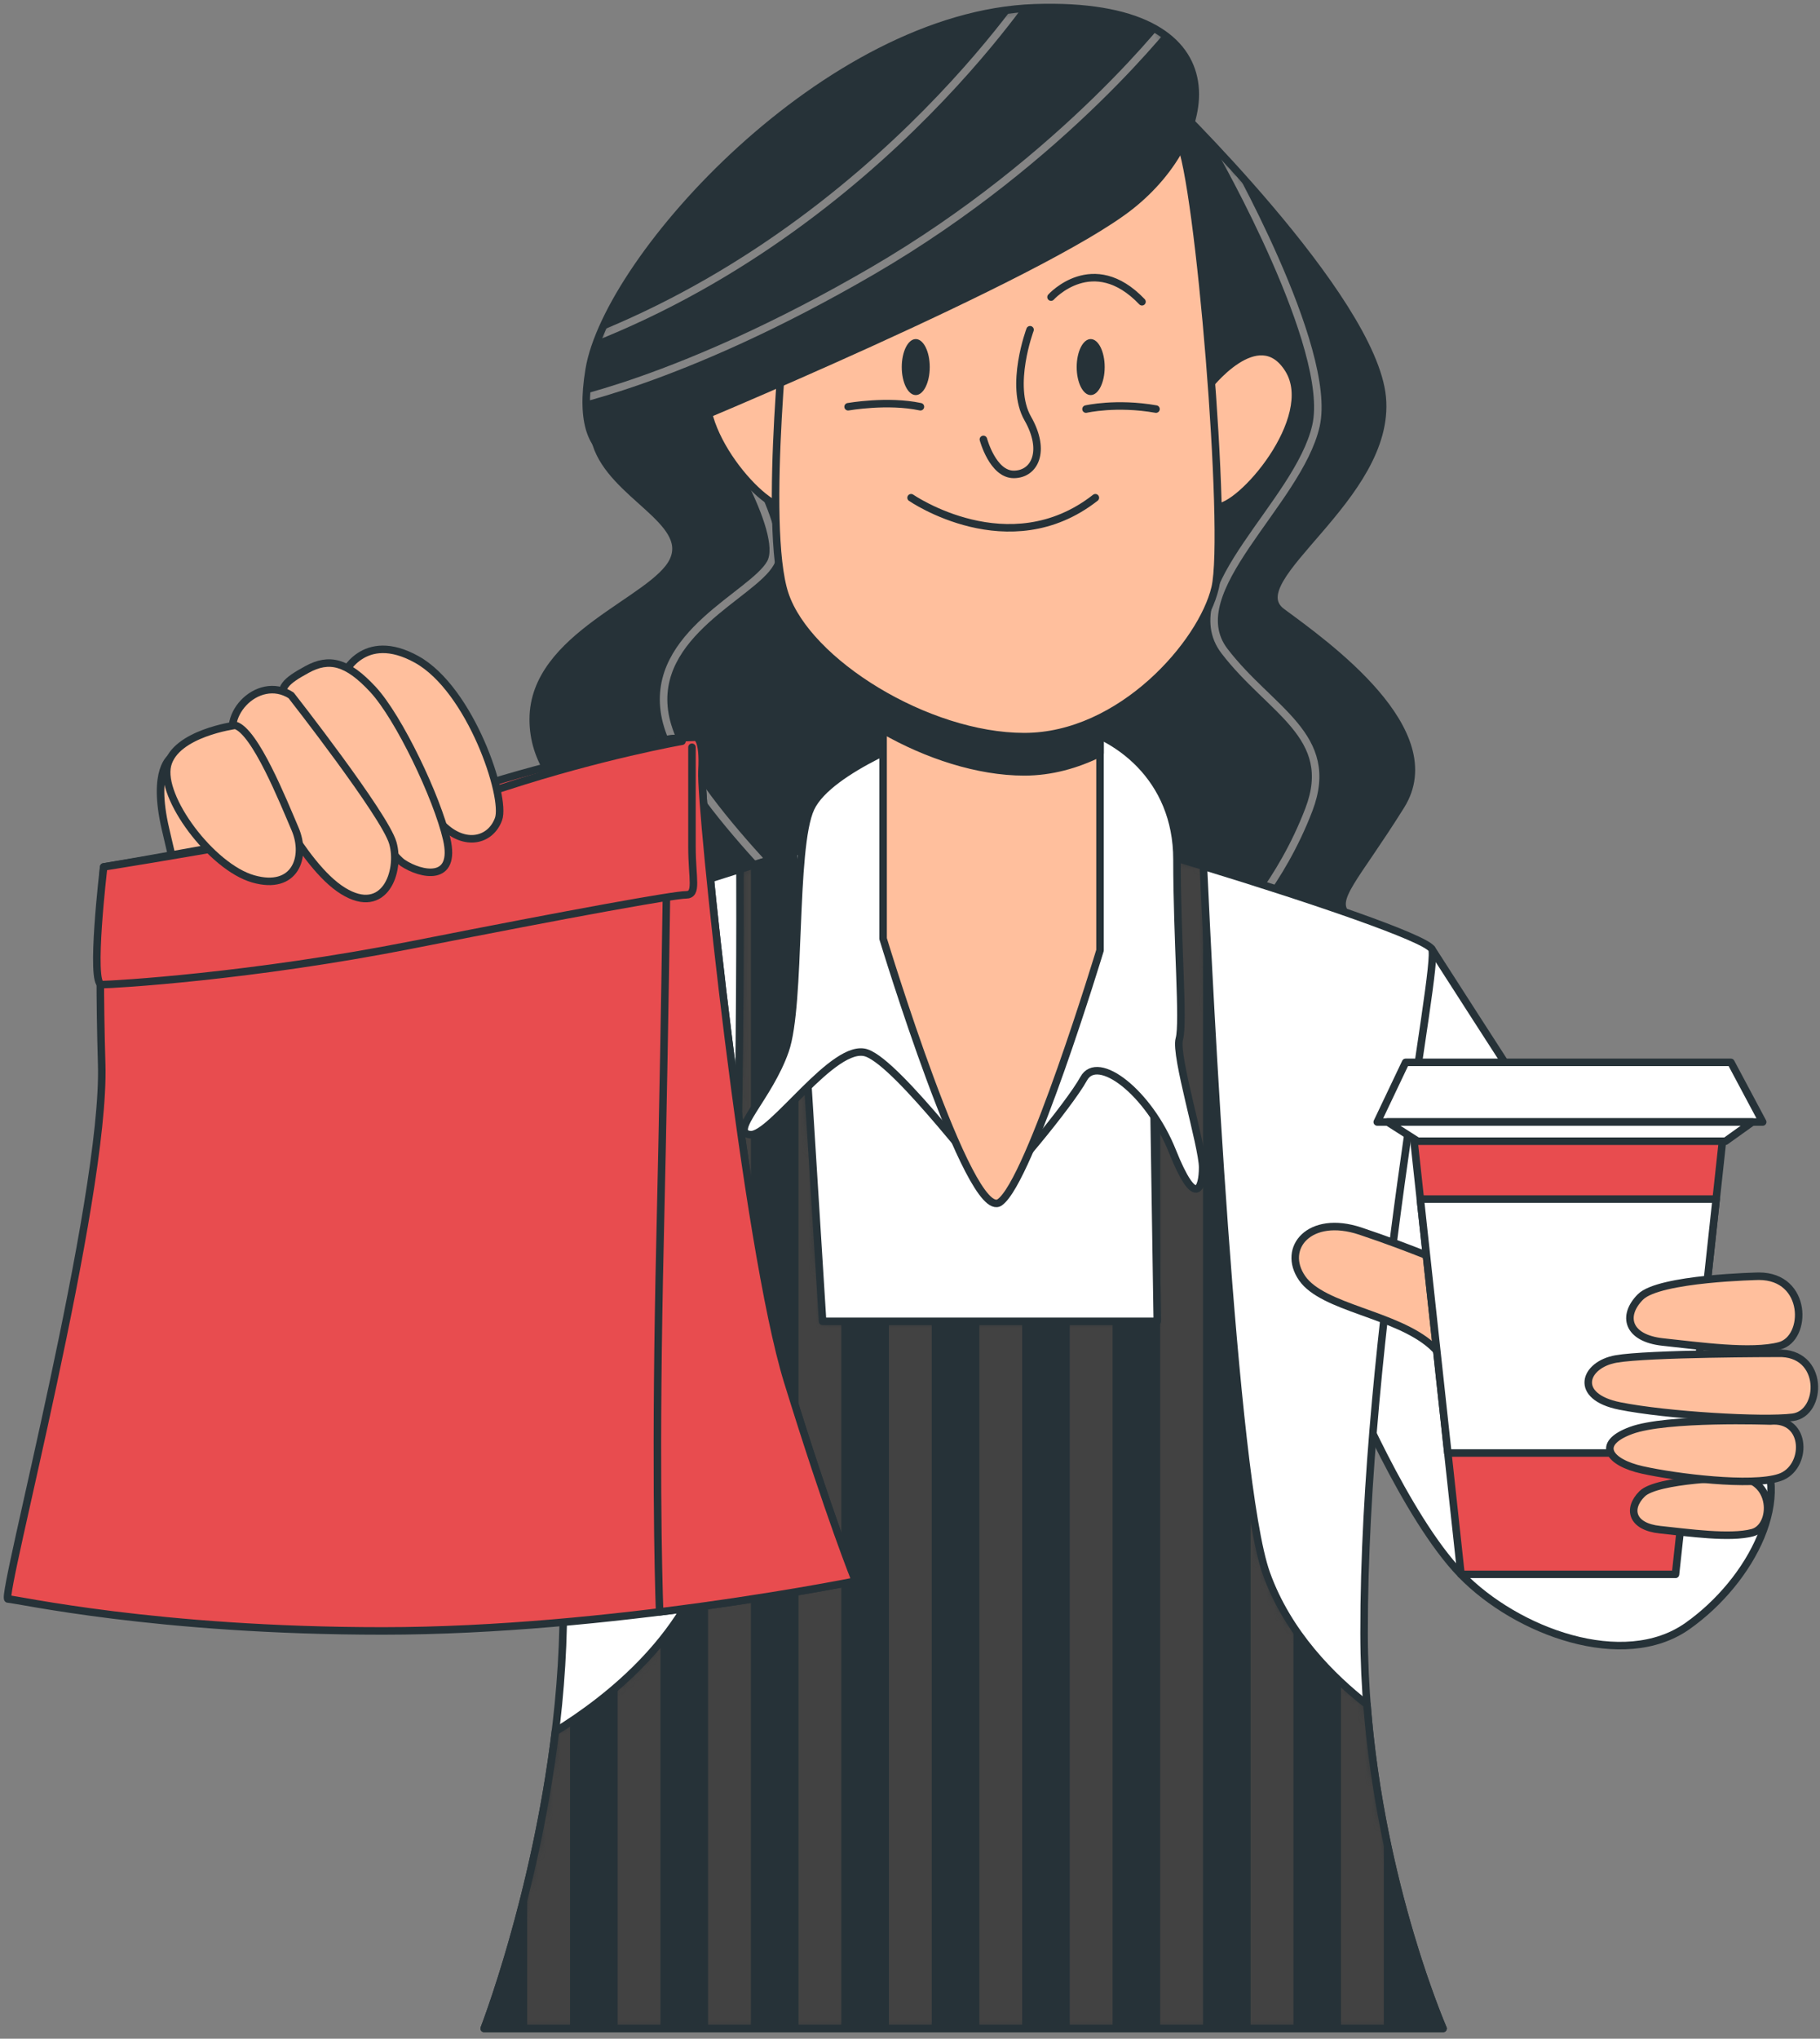 <svg width="242" height="271" viewBox="0 0 242 271" fill="none" xmlns="http://www.w3.org/2000/svg">
<rect x="0" y="0" width="242" height="271" fill="#808080" stroke="none"/>
<path d="M154.949 12.82C154.949 12.82 182.551 39.492 183.792 52.828C185.033 66.164 164.564 77.019 170.456 81.36C176.349 85.702 192.476 97.177 186.273 107.101C180.07 117.025 176.969 119.506 179.14 121.677C181.311 123.848 186.583 125.709 186.273 130.981C185.963 136.253 179.76 140.905 179.76 140.905H81.757C81.757 140.905 76.485 141.215 77.105 133.772C77.725 126.329 88.27 122.297 86.409 116.715C84.548 111.133 70.902 106.791 70.902 95.626C70.902 84.461 87.029 79.809 89.51 74.537C91.991 69.265 81.446 65.853 79.276 59.03C77.105 52.207 88.27 40.422 95.093 34.219C101.916 28.016 129.208 10.028 140.063 9.408C150.918 8.788 154.949 12.82 154.949 12.82Z" fill="#263238"/>
<mask id="mask0_7_888" style="mask-type:luminance" maskUnits="userSpaceOnUse" x="70" y="9" width="118" height="132">
<path d="M154.949 12.82C154.949 12.82 182.551 39.492 183.792 52.828C185.033 66.164 164.564 77.019 170.456 81.36C176.349 85.702 192.476 97.177 186.273 107.101C180.07 117.025 176.969 119.506 179.14 121.677C181.311 123.848 186.583 125.709 186.273 130.981C185.963 136.253 179.76 140.905 179.76 140.905H81.757C81.757 140.905 76.485 141.215 77.105 133.772C77.725 126.329 88.27 122.297 86.409 116.715C84.548 111.133 70.902 106.791 70.902 95.626C70.902 84.461 87.029 79.809 89.51 74.537C91.991 69.265 81.446 65.853 79.276 59.03C77.105 52.207 88.27 40.422 95.093 34.219C101.916 28.016 129.208 10.028 140.063 9.408C150.918 8.788 154.949 12.82 154.949 12.82Z" fill="white"/>
</mask>
<g mask="url(#mask0_7_888)">
<path d="M162.346 20.094C162.346 20.094 177.32 46.299 174.981 56.594C172.641 66.889 156.731 78.587 162.814 86.543C168.897 94.498 177.788 97.774 174.045 107.601C170.301 117.428 164.218 123.511 164.218 123.511" stroke="#858585" stroke-miterlimit="10" stroke-linecap="round" stroke-linejoin="round"/>
</g>
<mask id="mask1_7_888" style="mask-type:luminance" maskUnits="userSpaceOnUse" x="70" y="9" width="118" height="132">
<path d="M154.949 12.82C154.949 12.82 182.551 39.492 183.792 52.828C185.033 66.164 164.564 77.019 170.456 81.36C176.349 85.702 192.476 97.177 186.273 107.101C180.07 117.025 176.969 119.506 179.14 121.677C181.311 123.848 186.583 125.709 186.273 130.981C185.963 136.253 179.76 140.905 179.76 140.905H81.757C81.757 140.905 76.485 141.215 77.105 133.772C77.725 126.329 88.27 122.297 86.409 116.715C84.548 111.133 70.902 106.791 70.902 95.626C70.902 84.461 87.029 79.809 89.51 74.537C91.991 69.265 81.446 65.853 79.276 59.03C77.105 52.207 88.27 40.422 95.093 34.219C101.916 28.016 129.208 10.028 140.063 9.408C150.918 8.788 154.949 12.82 154.949 12.82Z" fill="white"/>
</mask>
<g mask="url(#mask1_7_888)">
<path d="M95.429 56.126C95.429 56.126 104.788 70.632 102.448 74.844C100.108 79.056 86.538 84.203 88.41 94.966C90.282 105.729 109.935 122.575 109.935 124.447" stroke="#858585" stroke-miterlimit="10" stroke-linecap="round" stroke-linejoin="round"/>
</g>
<path d="M154.949 12.82C154.949 12.82 182.551 39.492 183.792 52.828C185.033 66.164 164.564 77.019 170.456 81.36C176.349 85.702 192.476 97.177 186.273 107.101C180.07 117.025 176.969 119.506 179.14 121.677C181.311 123.848 186.583 125.709 186.273 130.981C185.963 136.253 179.76 140.905 179.76 140.905H81.757C81.757 140.905 76.485 141.215 77.105 133.772C77.725 126.329 88.27 122.297 86.409 116.715C84.548 111.133 70.902 106.791 70.902 95.626C70.902 84.461 87.029 79.809 89.51 74.537C91.991 69.265 81.446 65.853 79.276 59.03C77.105 52.207 88.27 40.422 95.093 34.219C101.916 28.016 129.208 10.028 140.063 9.408C150.918 8.788 154.949 12.82 154.949 12.82Z" stroke="#263238" stroke-miterlimit="10" stroke-linecap="round" stroke-linejoin="round"/>
<path d="M190.379 126.146C190.379 126.146 227.879 184.646 233.379 191.646C238.879 198.646 232.879 210.146 224.379 216.146C215.879 222.146 201.652 216.904 194.266 209.275C186.88 201.646 179.379 183.646 179.379 183.646L190.379 126.146Z" fill="white" stroke="#263238" stroke-miterlimit="10" stroke-linecap="round" stroke-linejoin="round"/>
<path d="M127.379 106.646C127.379 106.646 92.379 117.146 81.379 121.146C70.379 125.146 67.379 125.646 67.379 129.646C67.379 131.968 75.727 177.285 74.879 216.146C74.266 244.225 64.379 269.646 64.379 269.646H191.879C191.879 269.646 181.422 245.792 181.379 217.146C181.319 176.988 191.546 127.897 190.379 126.146C188.379 123.146 131.879 106.146 127.379 106.646Z" fill="white" stroke="#263238" stroke-miterlimit="10" stroke-linecap="round" stroke-linejoin="round"/>
<path d="M181.763 226.578C177.181 223.009 171.233 217.138 168.379 209.146C163.947 196.736 160.694 130.115 160.012 115.143C157.638 114.417 155.255 113.702 152.916 113.013L153.88 175.646H109.38L105.485 113.331C103.124 114.064 100.732 114.81 98.391 115.548C98.435 128.201 98.444 187.216 94.88 204.147C92.146 217.132 80.775 225.91 73.847 230.169C71.177 252.155 64.38 269.647 64.38 269.647H191.88C191.879 269.646 183.643 250.841 181.763 226.578Z" fill="#263238"/>
<mask id="mask2_7_888" style="mask-type:luminance" maskUnits="userSpaceOnUse" x="64" y="113" width="128" height="157">
<path d="M181.763 226.578C177.181 223.009 171.233 217.138 168.379 209.146C163.947 196.736 160.694 130.115 160.012 115.143C157.638 114.417 155.255 113.702 152.916 113.013L153.88 175.646H109.38L105.485 113.331C103.124 114.064 100.732 114.81 98.391 115.548C98.435 128.201 98.444 187.216 94.88 204.147C92.146 217.132 80.775 225.91 73.847 230.169C71.177 252.155 64.38 269.647 64.38 269.647H191.88C191.879 269.646 183.643 250.841 181.763 226.578Z" fill="white"/>
</mask>
<g mask="url(#mask2_7_888)">
<path d="M99.845 115.091C99.36 115.243 98.872 115.396 98.391 115.547C98.435 128.2 98.444 187.215 94.88 204.146C94.683 205.079 94.431 205.984 94.15 206.874V269.646H99.845V115.091Z" fill="#424242"/>
<path d="M123.891 175.646H118.196V269.646H123.891V175.646Z" fill="#424242"/>
<path d="M70.103 250.594V269.646H75.798V228.913C75.121 229.363 74.461 229.79 73.846 230.168C72.935 237.673 71.542 244.653 70.103 250.594Z" fill="#424242"/>
<path d="M87.822 218.252C86.036 220.436 84.088 222.383 82.127 224.094V269.646H87.822V218.252Z" fill="#424242"/>
<path d="M106.172 124.341V269.646H111.868V175.646H109.379L106.172 124.341Z" fill="#424242"/>
<path d="M166.288 199.043V269.646H171.983V216.242C170.559 214.103 169.305 211.738 168.379 209.146C167.648 207.098 166.949 203.567 166.288 199.043Z" fill="#424242"/>
<path d="M178.311 223.629V269.646H184.006V242.865C183.029 237.868 182.213 232.382 181.764 226.578C180.67 225.726 179.499 224.74 178.311 223.629Z" fill="#424242"/>
<path d="M159.96 115.128C158.056 114.546 156.152 113.975 154.265 113.415V269.646H159.96V115.128Z" fill="#424242"/>
<path d="M147.937 175.646H142.242V269.646H147.937V175.646Z" fill="#424242"/>
<path d="M135.914 175.646H130.219V269.646H135.914V175.646Z" fill="#424242"/>
</g>
<path d="M181.763 226.578C177.181 223.009 171.233 217.138 168.379 209.146C163.947 196.736 160.694 130.115 160.012 115.143C157.638 114.417 155.255 113.702 152.916 113.013L153.88 175.646H109.38L105.485 113.331C103.124 114.064 100.732 114.81 98.391 115.548C98.435 128.201 98.444 187.216 94.88 204.147C92.146 217.132 80.775 225.91 73.847 230.169C71.177 252.155 64.38 269.647 64.38 269.647H191.88C191.879 269.646 183.643 250.841 181.763 226.578Z" stroke="#263238" stroke-miterlimit="10" stroke-linecap="round" stroke-linejoin="round"/>
<path d="M123.316 97.487C123.316 97.487 110.29 102.139 107.809 107.411C105.328 112.683 106.568 133.462 104.397 139.665C102.226 145.868 96.954 150.52 99.745 150.83C102.536 151.14 110.91 138.425 115.252 139.975C119.594 141.525 131.379 157.653 132.309 157.653C133.239 157.653 142.233 146.798 144.094 143.387C145.955 139.976 152.778 145.248 155.879 153.001C158.98 160.754 159.911 157.963 159.911 155.172C159.911 152.381 156.189 140.286 156.81 138.115C157.43 135.944 156.5 125.089 156.5 114.235C156.5 103.38 148.437 97.488 141.614 96.247C134.791 95.006 123.316 97.487 123.316 97.487Z" fill="white" stroke="#263238" stroke-miterlimit="10" stroke-linecap="round" stroke-linejoin="round"/>
<path d="M117.423 89.733V124.778C117.423 124.778 128.898 162.614 132.93 159.823C136.962 157.032 146.266 126.328 146.266 126.328V90.042C146.266 90.042 131.999 96.246 117.423 89.733Z" fill="#FFBF9D" stroke="#263238" stroke-miterlimit="10" stroke-linecap="round" stroke-linejoin="round"/>
<path d="M117.423 89.733V97.025C123.217 100.353 130.046 102.602 136.194 102.602C139.765 102.602 143.17 101.644 146.265 100.107V90.043C146.265 90.043 132 96.246 117.423 89.733Z" fill="#263238" stroke="#263238" stroke-miterlimit="10" stroke-linecap="round" stroke-linejoin="round"/>
<path d="M105.638 51.586C105.638 51.586 98.815 42.592 94.783 49.105C90.751 55.618 101.296 67.713 104.397 67.403C107.499 67.093 105.638 51.586 105.638 51.586Z" fill="#FFBF9D" stroke="#263238" stroke-miterlimit="10" stroke-linecap="round" stroke-linejoin="round"/>
<path d="M160.489 51.586C160.489 51.586 167.312 42.592 171.344 49.105C175.376 55.618 164.831 67.713 161.73 67.403C158.629 67.093 160.489 51.586 160.489 51.586Z" fill="#FFBF9D" stroke="#263238" stroke-miterlimit="10" stroke-linecap="round" stroke-linejoin="round"/>
<path d="M104.792 38.99C104.792 38.99 101.351 69.962 104.362 78.995C107.373 88.029 123.289 97.922 136.194 97.922C149.099 97.922 159.853 85.447 161.574 78.135C163.295 70.822 159.423 23.934 156.842 18.772C154.261 13.61 137.915 13.18 121.569 21.353C105.223 29.526 104.792 38.99 104.792 38.99Z" fill="#FFBF9D" stroke="#263238" stroke-miterlimit="10" stroke-linecap="round" stroke-linejoin="round"/>
<path d="M136.962 43.833C136.962 43.833 134.171 51.276 136.652 55.618C139.133 59.96 137.582 63.061 134.791 63.061C132 63.061 130.759 58.409 130.759 58.409" stroke="#263238" stroke-miterlimit="10" stroke-linecap="round" stroke-linejoin="round"/>
<path d="M121.145 66.163C121.145 66.163 134.171 75.157 145.646 66.163" stroke="#263238" stroke-miterlimit="10" stroke-linecap="round" stroke-linejoin="round"/>
<path d="M139.753 39.491C139.753 39.491 145.336 33.288 151.848 40.111" stroke="#263238" stroke-miterlimit="10" stroke-linecap="round" stroke-linejoin="round"/>
<path d="M127.037 38.871C127.037 38.871 121.454 32.978 114.632 38.251" stroke="#263238" stroke-miterlimit="10" stroke-linecap="round" stroke-linejoin="round"/>
<path d="M145.025 52.517C146.053 52.517 146.886 50.85 146.886 48.795C146.886 46.739 146.053 45.073 145.025 45.073C143.998 45.073 143.164 46.739 143.164 48.795C143.164 50.85 143.998 52.517 145.025 52.517Z" fill="#263238"/>
<path d="M121.765 52.517C122.793 52.517 123.626 50.85 123.626 48.795C123.626 46.739 122.793 45.073 121.765 45.073C120.737 45.073 119.904 46.739 119.904 48.795C119.904 50.85 120.737 52.517 121.765 52.517Z" fill="#263238"/>
<path d="M112.771 54.068C112.771 54.068 118.043 53.138 122.385 54.068" stroke="#263238" stroke-miterlimit="10" stroke-linecap="round" stroke-linejoin="round"/>
<path d="M144.405 54.378C144.405 54.378 148.437 53.448 153.709 54.378" stroke="#263238" stroke-miterlimit="10" stroke-linecap="round" stroke-linejoin="round"/>
<path d="M89.821 56.859C89.821 56.859 138.512 36.7 150.297 27.396C162.082 18.092 165.184 0.104 137.582 1.035C109.98 1.965 80.827 34.22 78.346 49.106C75.865 63.993 85.789 60.891 85.789 60.891" fill="#263238"/>
<mask id="mask3_7_888" style="mask-type:luminance" maskUnits="userSpaceOnUse" x="77" y="1" width="82" height="61">
<path d="M89.821 56.859C89.821 56.859 138.512 36.7 150.297 27.396C162.082 18.092 165.184 0.104 137.582 1.035C109.98 1.965 80.827 34.22 78.346 49.106C75.865 63.993 85.789 60.891 85.789 60.891" fill="white"/>
</mask>
<g mask="url(#mask3_7_888)">
<path d="M156.262 1.844C156.262 1.844 141.756 21.03 116.019 36.004C90.282 50.978 73.904 53.786 73.904 53.786" stroke="#858585" stroke-miterlimit="10" stroke-linecap="round" stroke-linejoin="round"/>
</g>
<mask id="mask4_7_888" style="mask-type:luminance" maskUnits="userSpaceOnUse" x="77" y="1" width="82" height="61">
<path d="M89.821 56.859C89.821 56.859 138.512 36.7 150.297 27.396C162.082 18.092 165.184 0.104 137.582 1.035C109.98 1.965 80.827 34.22 78.346 49.106C75.865 63.993 85.789 60.891 85.789 60.891" fill="white"/>
</mask>
<g mask="url(#mask4_7_888)">
<path d="M138.012 -2.835C138.012 -2.835 115.083 33.197 72.5 47.235" stroke="#858585" stroke-miterlimit="10" stroke-linecap="round" stroke-linejoin="round"/>
</g>
<path d="M89.821 56.859C89.821 56.859 138.512 36.7 150.297 27.396C162.082 18.092 165.184 0.104 137.582 1.035C109.98 1.965 80.827 34.22 78.346 49.106C75.865 63.993 85.789 60.891 85.789 60.891" stroke="#263238" stroke-miterlimit="10" stroke-linecap="round" stroke-linejoin="round"/>
<path d="M193.379 168.396C193.379 168.396 187.629 165.896 180.879 163.646C174.129 161.396 170.379 165.896 173.129 169.896C175.879 173.896 185.629 174.646 190.379 178.896C195.129 183.146 198.879 196.896 203.629 199.396C208.379 201.896 213.629 202.396 213.629 202.396V168.396H193.379Z" fill="#FFBF9D" stroke="#263238" stroke-miterlimit="10" stroke-linecap="round" stroke-linejoin="round"/>
<path d="M222.786 209.275H194.266L187.886 150.44H229.166L222.786 209.275Z" fill="#E84C4F" stroke="#263238" stroke-miterlimit="10" stroke-linecap="round" stroke-linejoin="round"/>
<path d="M230.152 141.217H186.9L183.129 149.146H234.379L230.152 141.217Z" fill="white" stroke="#263238" stroke-miterlimit="10" stroke-linecap="round" stroke-linejoin="round"/>
<path d="M188.505 151.699H229.435L233.004 149.146H184.504L188.505 151.699Z" fill="white" stroke="#263238" stroke-miterlimit="10" stroke-linecap="round" stroke-linejoin="round"/>
<path d="M224.535 193.146L228.195 159.396H188.857L192.517 193.146H224.535Z" fill="white" stroke="#263238" stroke-miterlimit="10" stroke-linecap="round" stroke-linejoin="round"/>
<path d="M233.879 169.646C233.879 169.646 220.629 169.896 218.129 172.396C215.629 174.896 216.379 177.896 221.129 178.396C225.879 178.896 232.879 179.896 236.629 178.896C240.379 177.896 240.379 169.646 233.879 169.646Z" fill="#FFBF9D" stroke="#263238" stroke-miterlimit="10" stroke-linecap="round" stroke-linejoin="round"/>
<path d="M230.835 196.396C230.835 196.396 220.323 196.594 218.34 198.578C216.357 200.561 216.952 202.941 220.72 203.338C224.488 203.735 230.042 204.528 233.017 203.735C235.991 202.941 235.991 196.396 230.835 196.396Z" fill="#FFBF9D" stroke="#263238" stroke-miterlimit="10" stroke-linecap="round" stroke-linejoin="round"/>
<path d="M236.379 179.896C236.379 179.896 219.129 179.896 214.879 180.646C210.629 181.396 209.129 185.646 215.379 186.896C221.629 188.146 234.379 188.896 238.379 188.396C242.379 187.896 242.629 179.646 236.379 179.896Z" fill="#FFBF9D" stroke="#263238" stroke-miterlimit="10" stroke-linecap="round" stroke-linejoin="round"/>
<path d="M235.379 188.896C235.379 188.896 221.629 188.396 216.879 190.146C212.129 191.896 213.879 194.396 218.379 195.396C222.879 196.396 232.879 197.646 236.629 196.396C240.379 195.146 240.379 188.396 235.379 188.896Z" fill="#FFBF9D" stroke="#263238" stroke-miterlimit="10" stroke-linecap="round" stroke-linejoin="round"/>
<path d="M22.801 100.655C22.801 100.655 20.149 102.246 22.005 110.201C23.861 118.156 23.861 118.156 23.861 118.156L35.263 116.035C35.263 116.035 30.225 107.019 28.103 103.042C25.983 99.064 23.331 99.594 22.801 100.655Z" fill="#FFBF9D" stroke="#263238" stroke-miterlimit="10" stroke-linecap="round" stroke-linejoin="round"/>
<path d="M13.785 115.239C13.785 115.239 50.113 109.14 60.985 105.428C71.857 101.716 82.729 99.594 85.911 98.799C89.093 98.003 92.54 98.003 92.54 98.003C92.54 98.003 93.601 98.003 93.336 102.511C93.071 107.019 99.17 165.621 104.738 183.652C110.306 201.683 113.754 210.169 113.754 210.169C113.754 210.169 81.138 216.798 50.909 216.798C20.68 216.798 2.118 212.555 1.057 212.555C-0.004 212.555 14.05 159.521 13.52 141.49C12.983 123.233 13.785 115.239 13.785 115.239Z" fill="#E84C4F" stroke="#263238" stroke-miterlimit="10" stroke-linecap="round" stroke-linejoin="round"/>
<path d="M104.737 183.652C99.169 165.621 93.07 107.019 93.335 102.511C93.6 98.003 92.539 98.003 92.539 98.003C92.539 98.003 90.886 98.003 88.813 98.267C88.588 100.108 88.826 101.715 88.826 101.715C88.826 101.715 88.561 130.618 87.765 164.825C87.105 193.201 87.54 209.521 87.707 214.265C102.795 212.393 113.751 210.169 113.751 210.169C113.751 210.169 110.306 201.684 104.737 183.652Z" fill="#E84C4F" stroke="#263238" stroke-miterlimit="10" stroke-linecap="round" stroke-linejoin="round"/>
<path d="M92.009 99.329C92.009 99.329 92.009 108.345 92.009 112.587C92.009 116.829 92.805 118.951 91.213 118.951C89.622 118.951 76.364 121.338 54.885 125.58C33.406 129.823 15.11 130.883 13.519 130.883C11.928 130.883 13.784 115.238 13.784 115.238C13.784 115.238 54.089 108.874 67.083 104.631C80.076 100.388 90.683 98.532 90.683 98.532" fill="#E84C4F"/>
<path d="M92.009 99.329C92.009 99.329 92.009 108.345 92.009 112.587C92.009 116.829 92.805 118.951 91.213 118.951C89.622 118.951 76.364 121.338 54.885 125.58C33.406 129.823 15.11 130.883 13.519 130.883C11.928 130.883 13.784 115.238 13.784 115.238C13.784 115.238 54.089 108.874 67.083 104.631C80.076 100.388 90.683 98.532 90.683 98.532" stroke="#263238" stroke-miterlimit="10" stroke-linecap="round" stroke-linejoin="round"/>
<path d="M45.605 89.783C45.605 89.783 48.257 83.684 55.416 87.662C62.576 91.64 67.348 105.959 66.288 108.875C65.227 111.792 61.78 112.587 58.863 109.671C55.946 106.754 48.521 96.147 46.665 93.231C44.809 90.313 45.605 89.783 45.605 89.783Z" fill="#FFBF9D" stroke="#263238" stroke-miterlimit="10" stroke-linecap="round" stroke-linejoin="round"/>
<path d="M37.65 93.495C37.65 93.495 51.044 113.031 53.56 114.708C55.947 116.299 60.738 117.346 59.394 111.526C58.119 106.003 53.03 95.351 49.583 91.638C46.136 87.926 43.749 87.395 40.832 88.986C37.915 90.578 37.12 91.374 37.65 93.495Z" fill="#FFBF9D" stroke="#263238" stroke-miterlimit="10" stroke-linecap="round" stroke-linejoin="round"/>
<path d="M38.711 92.435C38.711 92.435 51.174 108.345 52.235 112.057C53.296 115.769 51.174 121.868 45.606 118.421C40.038 114.974 34.999 103.572 31.817 99.594C28.634 95.617 34.203 89.518 38.711 92.435Z" fill="#FFBF9D" stroke="#263238" stroke-miterlimit="10" stroke-linecap="round" stroke-linejoin="round"/>
<path d="M31.286 96.412C31.286 96.412 23.331 97.473 22.27 101.715C21.209 105.958 28.104 115.239 33.672 116.83C39.24 118.421 40.832 113.913 39.24 110.201C37.65 106.488 33.938 97.208 31.286 96.412Z" fill="#FFBF9D" stroke="#263238" stroke-miterlimit="10" stroke-linecap="round" stroke-linejoin="round"/>
</svg>
